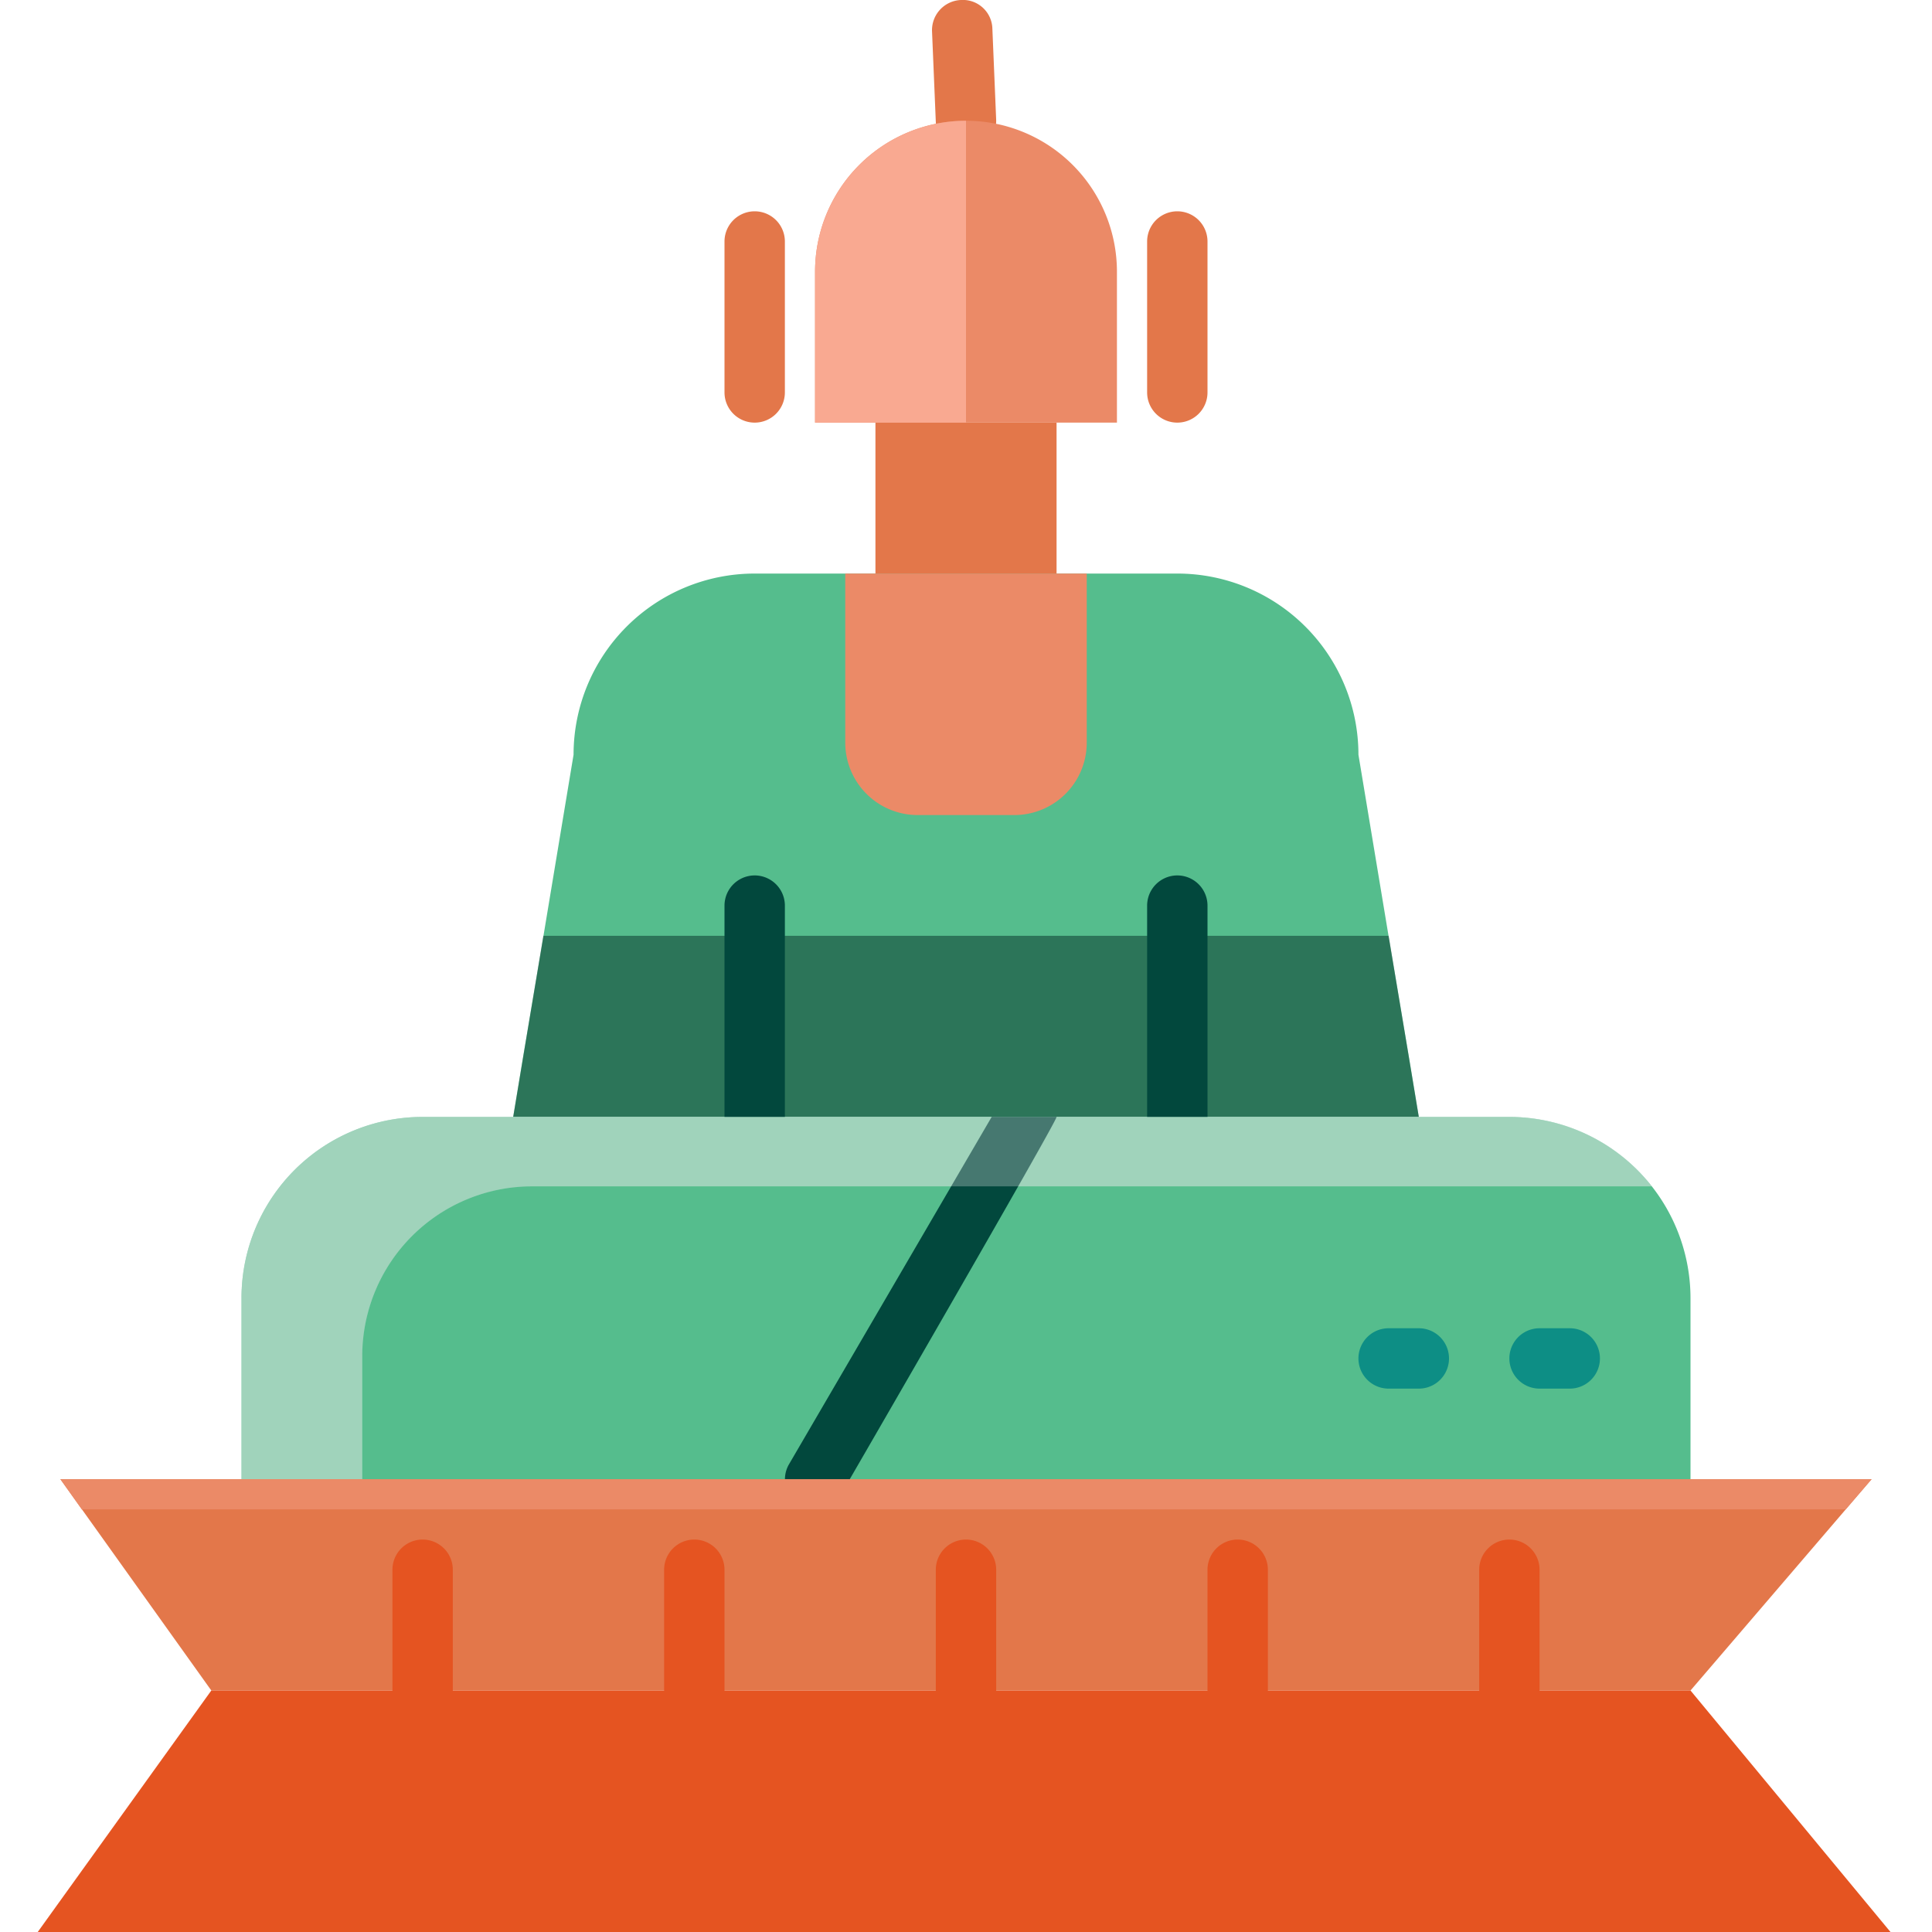 <svg id="Layer_3" height="512" viewBox="0 0 64 64" width="512" xmlns="http://www.w3.org/2000/svg" data-name="Layer 3"><path d="m47 37h-30l.33-2 .61-3.62 1.06-6.38a6 6 0 0 1 6-6h14a6 6 0 0 1 6 6l1.06 6.38.61 3.62z" fill="#55bd8d"/><path d="m19.36 35 .6-3.62 1.01-6.05a1.839 1.839 0 0 0 .03-.33 4 4 0 0 1 4-4h14a4 4 0 0 1 4 4 1.839 1.839 0 0 0 .03.33l1.01 6.05.6 3.62z" fill="#55bd8d"/><path d="m28 19h8a0 0 0 0 1 0 0v5.6a2.4 2.4 0 0 1 -2.4 2.4h-3.2a2.4 2.4 0 0 1 -2.4-2.4v-5.6a0 0 0 0 1 0 0z" fill="#eb8a67"/><g opacity=".5"><path d="m47 37h-30l1-6h28z" fill="#032d25"/></g><path d="m32 5a1 1 0 0 1 -1-.958l-.125-3a1 1 0 0 1 .958-1.042.978.978 0 0 1 1.041.957l.125 3a1 1 0 0 1 -.957 1.043z" fill="#e3774a"/><path d="m39 14a1 1 0 0 1 -1-1v-5a1 1 0 0 1 2 0v5a1 1 0 0 1 -1 1z" fill="#e3774a"/><path d="m25 14a1 1 0 0 1 -1-1v-5a1 1 0 0 1 2 0v5a1 1 0 0 1 -1 1z" fill="#e3774a"/><path d="m25 38a1 1 0 0 1 -1-1v-7a1 1 0 0 1 2 0v7a1 1 0 0 1 -1 1z" fill="#02483d"/><path d="m39 38a1 1 0 0 1 -1-1v-7a1 1 0 0 1 2 0v7a1 1 0 0 1 -1 1z" fill="#02483d"/><path d="m29 14h6v5h-6z" fill="#e3774a"/><path d="m31 17h2v-1h-2z" fill="#e3774a"/><path d="m37 9v5h-10v-5a5 5 0 1 1 10 0z" fill="#eb8a67"/><path d="m29 9a3 3 0 0 1 6 0v3h-6z" fill="#eb8a67"/><path d="m32 4v10h-5v-5a5 5 0 0 1 5-5z" fill="#f9a991"/><path d="m56 43v6h-48v-6a6 6 0 0 1 6-6h36a6.007 6.007 0 0 1 6 6z" fill="#55bd8d"/><path d="m54 46h-44v-3a3.98 3.98 0 0 1 2-3.46 2.88 2.88 0 0 1 .5-.24 3.755 3.755 0 0 1 1.5-.3h36a3.755 3.755 0 0 1 1.5.3 3.978 3.978 0 0 1 2.5 3.7z" fill="#55bd8d"/><g opacity=".3"><path d="m54.72 39.3h-37.1a5.625 5.625 0 0 0 -5.62 5.62v4.08h-4v-6a6 6 0 0 1 6-6h36a5.982 5.982 0 0 1 4.72 2.3z" fill="#e6e7e8"/></g><path d="m35 37c0 .17-7.14 12.5-7.14 12.5a.99.99 0 0 1 -.86.5.9.9 0 0 1 -.5-.14.987.987 0 0 1 -.36-1.36l6.71-11.5z" fill="#02483d"/><path d="m2 49 5 7h49l6-7z" fill="#e3774a"/><path d="m62 49-.86 1h-58.43l-.71-1z" fill="#eb8a67"/><g fill="#e55421"><path d="m14 57a1 1 0 0 1 -1-1v-4a1 1 0 0 1 2 0v4a1 1 0 0 1 -1 1z"/><path d="m23 57a1 1 0 0 1 -1-1v-4a1 1 0 0 1 2 0v4a1 1 0 0 1 -1 1z"/><path d="m32 57a1 1 0 0 1 -1-1v-4a1 1 0 0 1 2 0v4a1 1 0 0 1 -1 1z"/><path d="m41 57a1 1 0 0 1 -1-1v-4a1 1 0 0 1 2 0v4a1 1 0 0 1 -1 1z"/><path d="m50 57a1 1 0 0 1 -1-1v-4a1 1 0 0 1 2 0v4a1 1 0 0 1 -1 1z"/><path d="m56 56h-49l-5.75 8h61.375z"/></g><g opacity=".3"><path d="m54.72 39.3h-37.1a5.625 5.625 0 0 0 -5.62 5.62v4.08h-4v-6a6 6 0 0 1 6-6h36a5.982 5.982 0 0 1 4.72 2.3z" fill="#e6e7e8"/></g><path d="m52 46h-1a1 1 0 0 1 0-2h1a1 1 0 0 1 0 2z" fill="#0d8e85"/><path d="m47 46h-1a1 1 0 0 1 0-2h1a1 1 0 0 1 0 2z" fill="#0d8e85"/></svg>